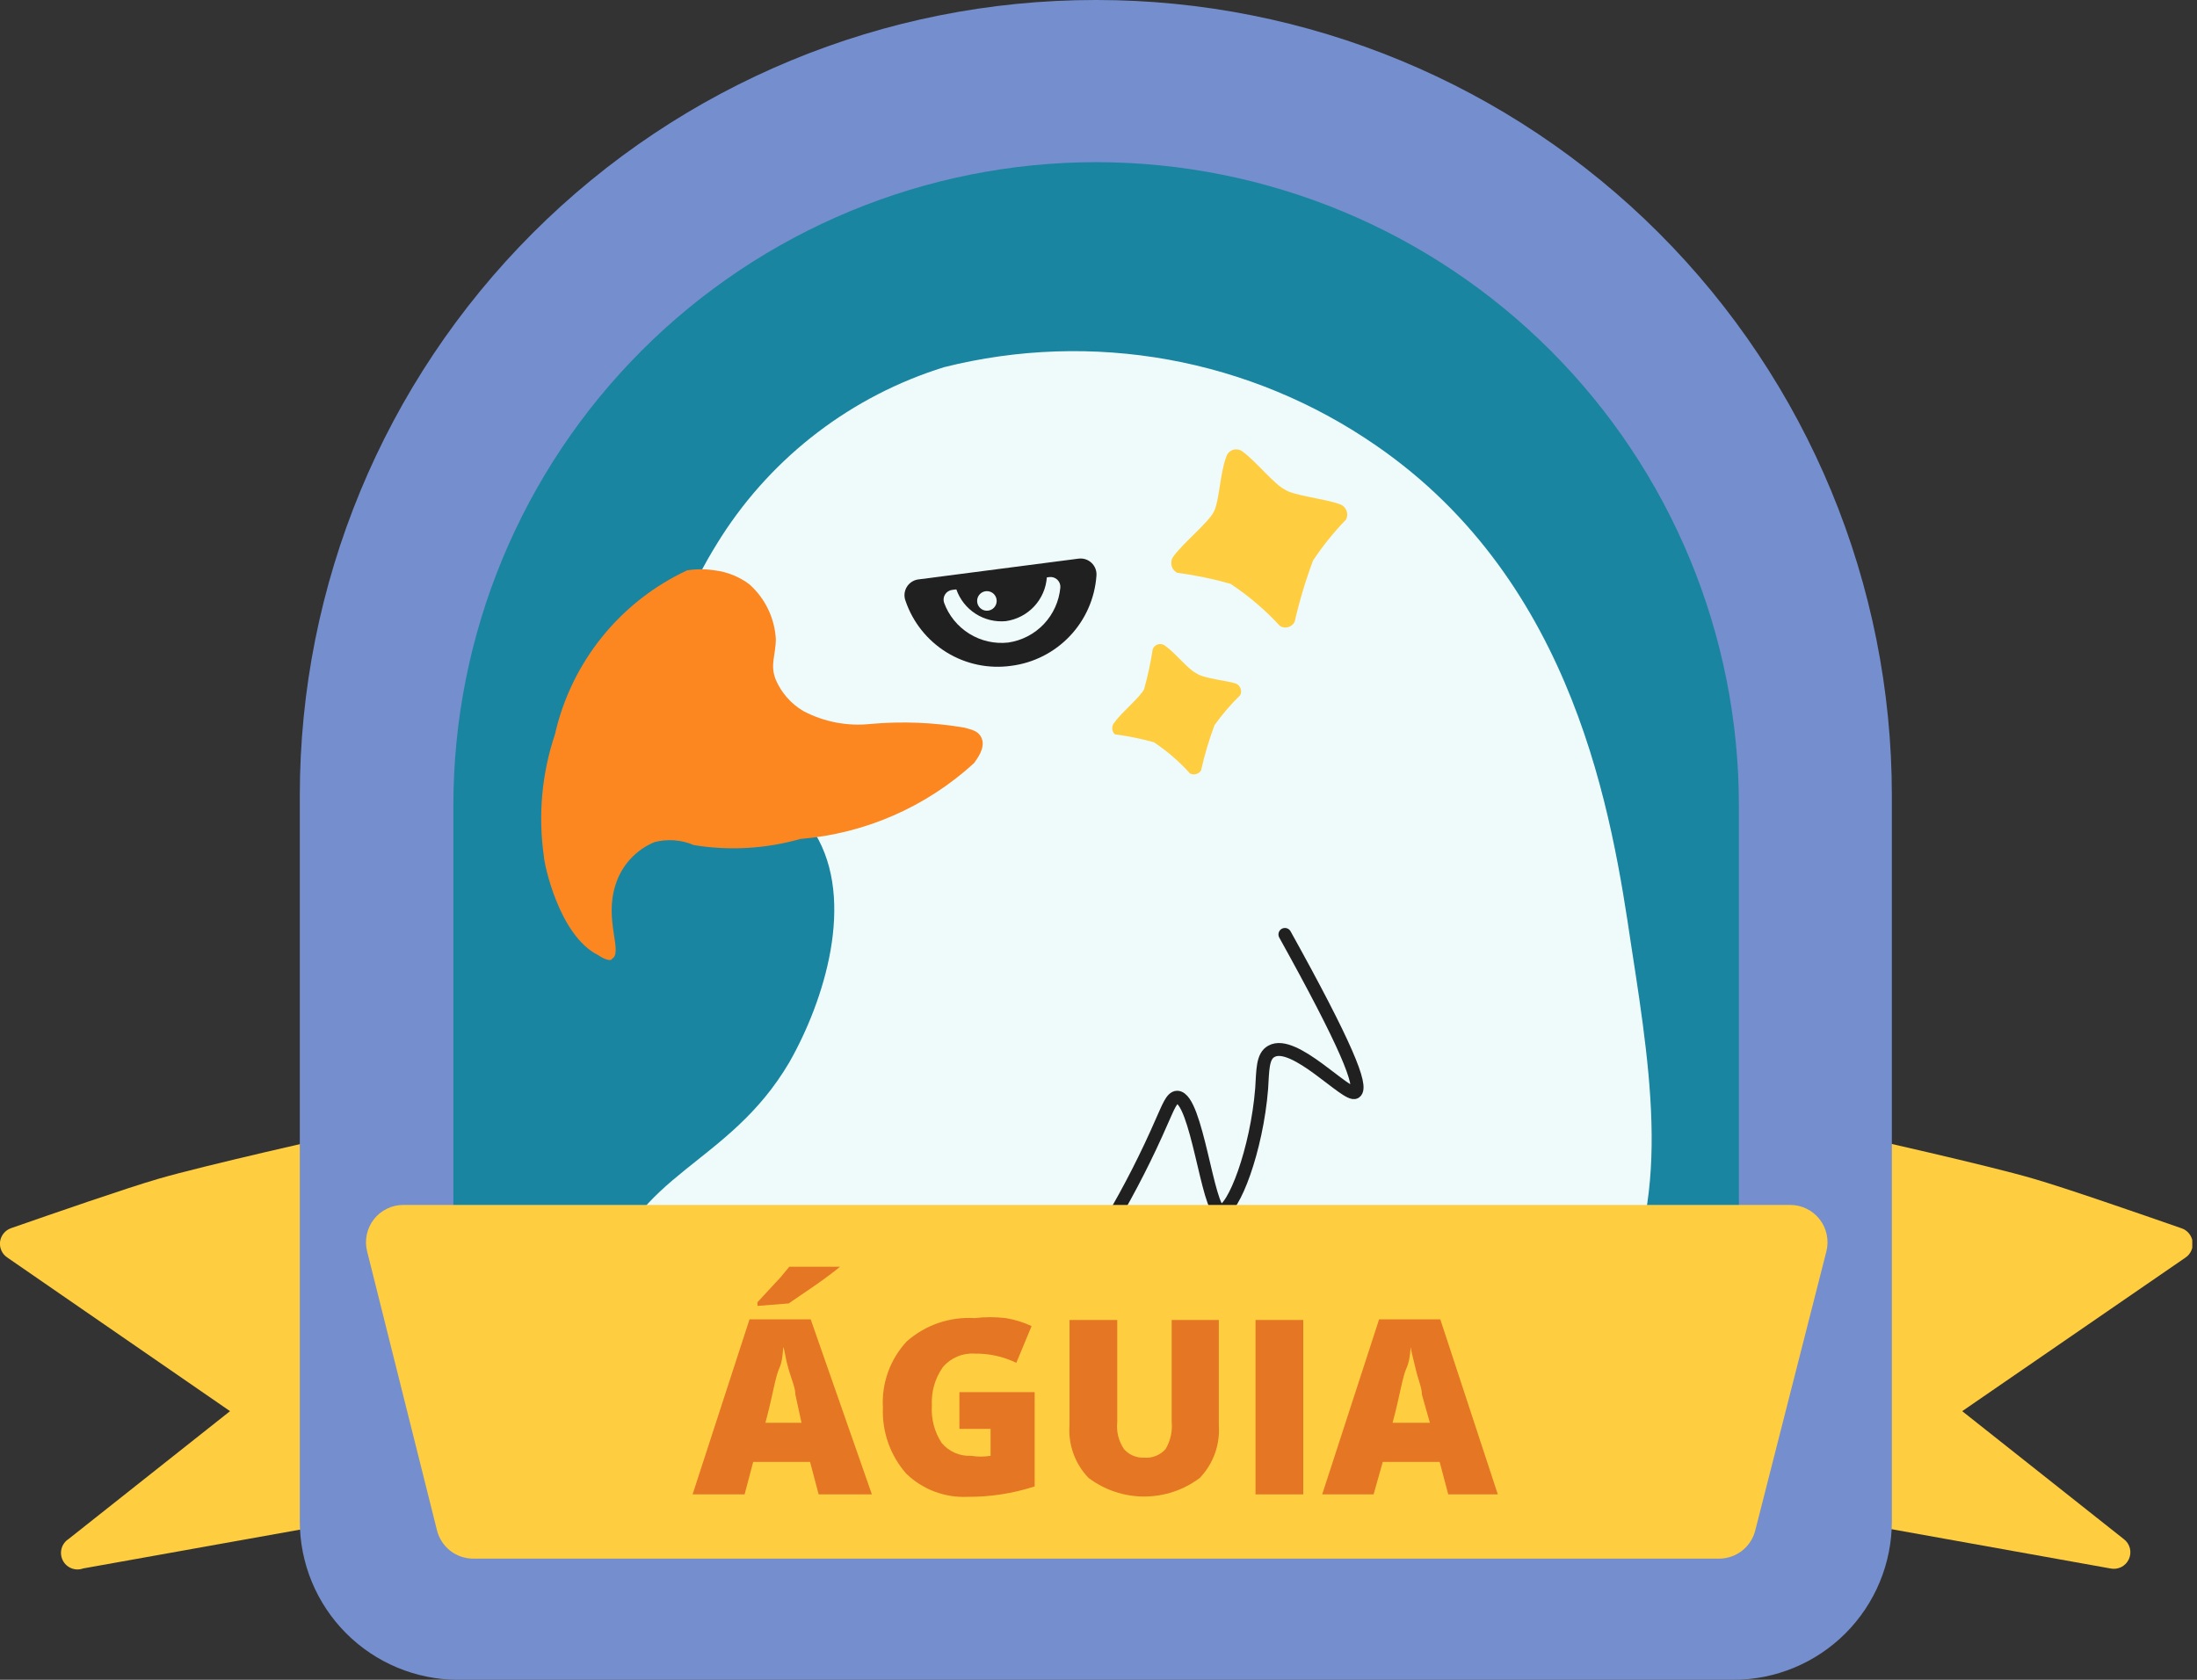 <svg width="85" height="65" viewBox="0 0 85 65" fill="none" xmlns="http://www.w3.org/2000/svg">
<rect x="0" y="0" width="85" height="65" fill="#333333" stroke="none"/>
<g clip-path="url(#clip0_174_8978)">
<path d="M82.165 59.554L75.916 54.605L84.556 48.661C84.655 48.594 84.733 48.5 84.781 48.39C84.829 48.281 84.845 48.16 84.828 48.041C84.811 47.923 84.761 47.812 84.683 47.72C84.606 47.629 84.505 47.561 84.391 47.525C82.757 46.956 79.893 45.962 78.662 45.607C76.981 45.109 71.797 43.949 71.797 43.949L71.016 52.971L70.685 58.725L81.645 60.691C81.787 60.722 81.937 60.704 82.068 60.639C82.199 60.574 82.303 60.466 82.364 60.333C82.425 60.2 82.439 60.05 82.403 59.908C82.367 59.767 82.283 59.641 82.165 59.554Z" fill="#FFCD40"/>
<path d="M2.651 59.554L8.9 54.605L0.284 48.661C0.185 48.596 0.106 48.504 0.056 48.395C0.006 48.287 -0.012 48.167 0.002 48.049C0.017 47.931 0.065 47.819 0.14 47.727C0.214 47.634 0.313 47.564 0.426 47.525C2.059 46.956 4.924 45.962 6.154 45.607C7.859 45.109 13.019 43.949 13.019 43.949L13.777 52.971L14.203 58.725L3.219 60.691C3.072 60.745 2.909 60.743 2.763 60.685C2.617 60.627 2.497 60.517 2.427 60.376C2.357 60.236 2.341 60.074 2.382 59.922C2.423 59.771 2.519 59.639 2.651 59.554V59.554Z" fill="#FFCD40"/>
<path d="M42.42 0C50.582 0 58.409 3.243 64.18 9.016C69.952 14.789 73.194 22.619 73.194 30.783V58.867C73.194 60.494 72.548 62.053 71.398 63.204C70.248 64.354 68.689 65 67.063 65H17.706C16.085 64.994 14.531 64.345 13.386 63.195C12.242 62.046 11.599 60.489 11.599 58.867V30.783C11.599 22.619 14.841 14.789 20.613 9.016C26.384 3.243 34.211 0 42.373 0L42.42 0Z" fill="#758ECD"/>
<path d="M42.42 6.275C49.015 6.281 55.337 8.906 59.997 13.572C64.658 18.239 67.276 24.566 67.276 31.162V54.841C67.276 55.884 66.862 56.884 66.125 57.621C65.388 58.358 64.389 58.772 63.346 58.772H21.471C20.428 58.772 19.429 58.358 18.692 57.621C17.955 56.884 17.541 55.884 17.541 54.841V31.162C17.541 24.561 20.162 18.231 24.828 13.564C29.494 8.897 35.822 6.275 42.42 6.275V6.275Z" fill="#1985A1"/>
<path d="M23.435 49.585C24.501 45.37 28.17 45.133 30.537 41.108C31.886 38.74 33.117 34.856 31.531 32.251C29.945 29.647 27.436 30.547 26.3 28.202C24.974 25.503 27.175 21.927 27.909 20.767C29.92 17.634 32.972 15.312 36.526 14.208C39.367 13.494 42.327 13.395 45.21 13.917C48.092 14.44 50.829 15.572 53.239 17.239C60.979 22.567 62.376 31.636 63.11 36.585C63.962 42.078 64.696 46.956 62.115 51.1C54.564 63.224 24.998 58.749 23.222 52.095C23.091 51.253 23.164 50.392 23.435 49.585Z" fill="#EEFBFA"/>
<path d="M23.672 37.106C24.122 36.869 23.364 35.614 23.814 34.24C23.928 33.869 24.124 33.528 24.386 33.242C24.648 32.955 24.97 32.73 25.329 32.583C25.833 32.455 26.366 32.496 26.844 32.701C28.218 32.926 29.624 32.845 30.963 32.464C33.467 32.258 35.832 31.225 37.686 29.528C37.804 29.362 38.112 28.96 37.994 28.605C37.875 28.25 37.52 28.226 37.307 28.155C36.111 27.953 34.894 27.905 33.685 28.013C32.787 28.109 31.881 27.936 31.081 27.515C30.608 27.235 30.235 26.813 30.016 26.308C29.779 25.716 30.016 25.361 30.016 24.721C29.968 23.912 29.602 23.155 28.998 22.614C28.604 22.317 28.139 22.129 27.649 22.069C27.296 22.014 26.937 22.014 26.584 22.069C25.304 22.667 24.178 23.549 23.291 24.649C22.405 25.749 21.782 27.037 21.471 28.415C20.959 29.939 20.814 31.561 21.044 33.151C21.044 33.364 21.613 36.206 23.151 36.964C23.459 37.177 23.672 37.177 23.672 37.106Z" fill="#FC8721"/>
<path d="M39.13 25.763C39.995 25.651 40.796 25.243 41.395 24.609C41.995 23.975 42.357 23.153 42.42 22.282C42.429 22.189 42.416 22.095 42.382 22.007C42.349 21.92 42.296 21.841 42.227 21.777C42.159 21.713 42.077 21.666 41.987 21.638C41.898 21.611 41.803 21.605 41.71 21.619L35.508 22.424C35.418 22.439 35.333 22.474 35.258 22.526C35.182 22.579 35.12 22.647 35.075 22.726C35.029 22.806 35.002 22.894 34.995 22.985C34.989 23.076 35.002 23.168 35.035 23.253C35.318 24.083 35.883 24.788 36.63 25.247C37.378 25.705 38.262 25.887 39.13 25.763V25.763Z" fill="#212020"/>
<path d="M39.011 24.863C39.537 24.786 40.022 24.533 40.387 24.147C40.752 23.76 40.976 23.262 41.024 22.732C41.028 22.676 41.019 22.62 40.999 22.568C40.978 22.516 40.947 22.469 40.906 22.43C40.865 22.392 40.816 22.363 40.763 22.345C40.71 22.328 40.653 22.323 40.598 22.33L36.834 22.827C36.778 22.834 36.725 22.854 36.678 22.885C36.632 22.915 36.592 22.956 36.563 23.003C36.533 23.051 36.515 23.104 36.508 23.16C36.502 23.215 36.508 23.271 36.526 23.324C36.708 23.822 37.052 24.244 37.503 24.523C37.953 24.803 38.485 24.922 39.011 24.863Z" fill="#EEFBFA"/>
<path d="M38.916 24.035C39.336 23.976 39.723 23.774 40.012 23.464C40.301 23.153 40.474 22.753 40.502 22.33C40.509 22.291 40.508 22.25 40.498 22.212C40.488 22.174 40.47 22.137 40.446 22.106C40.421 22.075 40.39 22.049 40.355 22.031C40.32 22.012 40.282 22.001 40.242 21.998L37.236 22.401C37.19 22.404 37.146 22.419 37.107 22.443C37.068 22.467 37.035 22.501 37.012 22.54C36.989 22.58 36.975 22.624 36.973 22.67C36.971 22.716 36.98 22.762 36.999 22.803C37.135 23.194 37.397 23.527 37.745 23.75C38.093 23.973 38.505 24.074 38.916 24.035Z" fill="#212020"/>
<path d="M38.182 23.632C38.392 23.632 38.561 23.462 38.561 23.253C38.561 23.044 38.392 22.874 38.182 22.874C37.973 22.874 37.804 23.044 37.804 23.253C37.804 23.462 37.973 23.632 38.182 23.632Z" fill="#EEFBFA"/>
<path d="M49.711 18.944C49.285 18.73 48.622 17.878 48.078 17.476C48.025 17.434 47.963 17.406 47.898 17.395C47.832 17.383 47.764 17.388 47.7 17.409C47.637 17.43 47.58 17.467 47.534 17.516C47.489 17.564 47.456 17.624 47.439 17.689C47.202 18.304 47.178 19.37 46.965 19.796C46.752 20.222 45.782 21.004 45.403 21.525C45.365 21.574 45.338 21.631 45.324 21.692C45.311 21.753 45.311 21.817 45.324 21.878C45.338 21.939 45.364 21.996 45.403 22.045C45.441 22.095 45.489 22.135 45.545 22.164C46.241 22.256 46.929 22.398 47.604 22.59C48.308 23.054 48.952 23.603 49.522 24.224C49.569 24.253 49.622 24.271 49.678 24.279C49.733 24.286 49.789 24.281 49.842 24.266C49.895 24.25 49.945 24.224 49.988 24.188C50.03 24.152 50.065 24.108 50.09 24.058C50.274 23.254 50.511 22.463 50.8 21.69C51.176 21.123 51.604 20.592 52.078 20.104C52.105 20.05 52.121 19.991 52.123 19.931C52.126 19.871 52.115 19.811 52.093 19.755C52.071 19.699 52.037 19.648 51.993 19.606C51.95 19.564 51.898 19.532 51.842 19.512C51.273 19.299 50.042 19.18 49.711 18.944Z" fill="#FFCD40"/>
<path d="M46.278 26.047C45.97 25.905 45.473 25.266 45.071 24.982C45.032 24.953 44.988 24.934 44.94 24.925C44.893 24.917 44.844 24.92 44.798 24.934C44.752 24.947 44.71 24.972 44.675 25.005C44.64 25.038 44.614 25.079 44.597 25.124C44.518 25.643 44.407 26.157 44.266 26.663C44.124 26.971 43.39 27.563 43.13 27.942C43.098 27.973 43.073 28.009 43.056 28.05C43.039 28.091 43.03 28.134 43.03 28.178C43.03 28.223 43.039 28.266 43.056 28.307C43.073 28.348 43.098 28.384 43.13 28.415C43.642 28.481 44.148 28.584 44.645 28.723C45.159 29.065 45.628 29.471 46.041 29.931C46.114 29.967 46.199 29.975 46.277 29.953C46.356 29.931 46.423 29.881 46.468 29.812C46.601 29.217 46.775 28.632 46.988 28.06C47.285 27.645 47.617 27.256 47.983 26.9C48.002 26.86 48.014 26.816 48.016 26.771C48.018 26.726 48.011 26.681 47.996 26.639C47.98 26.597 47.956 26.559 47.926 26.526C47.895 26.494 47.858 26.468 47.817 26.45C47.462 26.331 46.562 26.261 46.278 26.047Z" fill="#FFCD40"/>
<path d="M49.712 36.158C52.079 40.421 52.742 42.055 52.434 42.268C52.126 42.481 50.067 40.184 49.191 40.681C48.836 40.871 48.859 41.415 48.812 42.126C48.623 44.494 47.723 46.861 47.226 46.861C46.729 46.861 46.303 42.481 45.545 42.457C45.332 42.457 45.19 42.86 44.954 43.381C44.378 44.706 43.722 45.995 42.989 47.24C42.139 48.442 40.874 49.286 39.438 49.608" stroke="#212020" stroke-width="0.5" stroke-miterlimit="10" stroke-linecap="round"/>
<path d="M66.519 60.312H18.299C17.975 60.309 17.661 60.199 17.408 59.997C17.155 59.795 16.977 59.514 16.902 59.199L14.204 48.424C14.149 48.212 14.145 47.989 14.19 47.774C14.235 47.559 14.328 47.357 14.463 47.183C14.597 47.01 14.77 46.869 14.967 46.773C15.164 46.676 15.381 46.625 15.6 46.625H69.265C69.484 46.625 69.701 46.676 69.898 46.773C70.095 46.869 70.268 47.01 70.402 47.183C70.537 47.357 70.63 47.559 70.675 47.774C70.72 47.989 70.715 48.212 70.661 48.424L67.915 59.199C67.841 59.514 67.663 59.795 67.41 59.997C67.156 60.199 66.843 60.309 66.519 60.312Z" fill="#FFCD40"/>
<path d="M31.673 57.825L31.341 56.57H29.14L28.808 57.825H26.796L28.998 51.053H31.365L33.732 57.825H31.673ZM29.306 50.532V50.39L30.205 49.419L30.537 49.016H32.501C32.265 49.206 31.933 49.466 31.483 49.774L30.513 50.437L29.306 50.532ZM31.01 55.055L30.773 53.965C30.773 53.705 30.631 53.397 30.513 52.995C30.395 52.592 30.371 52.331 30.323 52.166C30.276 52 30.323 52.568 30.158 52.923C29.992 53.279 29.897 54.013 29.613 55.055H31.01Z" fill="#E57623"/>
<path d="M37.118 53.87H40.03V57.517C39.189 57.79 38.31 57.926 37.426 57.92C36.991 57.939 36.556 57.869 36.149 57.714C35.742 57.56 35.371 57.323 35.059 57.02C34.441 56.315 34.119 55.399 34.159 54.462C34.132 53.996 34.2 53.529 34.359 53.089C34.517 52.65 34.764 52.247 35.082 51.905C35.44 51.59 35.855 51.348 36.306 51.193C36.757 51.039 37.234 50.975 37.71 51.005C38.111 50.956 38.516 50.956 38.917 51.005C39.261 51.062 39.596 51.165 39.911 51.313L39.32 52.734C38.818 52.492 38.267 52.37 37.71 52.379C37.478 52.364 37.246 52.403 37.033 52.493C36.819 52.584 36.629 52.723 36.479 52.9C36.173 53.335 36.023 53.86 36.053 54.392C36.02 54.901 36.153 55.408 36.432 55.836C36.57 56.001 36.744 56.131 36.941 56.218C37.139 56.304 37.353 56.343 37.568 56.333C37.819 56.374 38.075 56.374 38.325 56.333V55.291H37.118V53.87Z" fill="#E57623"/>
<path d="M47.155 51.077V55.15C47.181 55.521 47.129 55.895 47.003 56.245C46.877 56.596 46.678 56.916 46.421 57.186C45.801 57.655 45.044 57.908 44.267 57.908C43.489 57.908 42.733 57.655 42.113 57.186C41.854 56.917 41.655 56.597 41.529 56.246C41.402 55.895 41.351 55.522 41.379 55.15V51.077H43.225V55.031C43.186 55.398 43.279 55.767 43.486 56.073C43.582 56.184 43.703 56.271 43.838 56.329C43.974 56.386 44.12 56.412 44.267 56.404C44.421 56.418 44.577 56.395 44.72 56.337C44.864 56.279 44.993 56.189 45.095 56.073C45.282 55.759 45.365 55.395 45.332 55.031V51.077H47.155Z" fill="#E57623"/>
<path d="M48.575 57.825V51.077H50.422V57.825H48.575Z" fill="#E57623"/>
<path d="M56.031 57.825L55.7 56.57H53.498L53.143 57.825H51.155L53.356 51.053H55.724L57.949 57.825H56.031ZM55.321 55.055L55.013 53.965C55.013 53.705 54.871 53.397 54.777 52.995C54.682 52.592 54.611 52.332 54.587 52.166C54.564 52 54.587 52.569 54.422 52.924C54.256 53.279 54.161 54.013 53.877 55.055H55.321Z" fill="#E57623"/>
</g>
<defs>
<clipPath id="clip0_174_8978">
<rect width="84.817" height="65" fill="white"/>
</clipPath>
</defs>
</svg>

